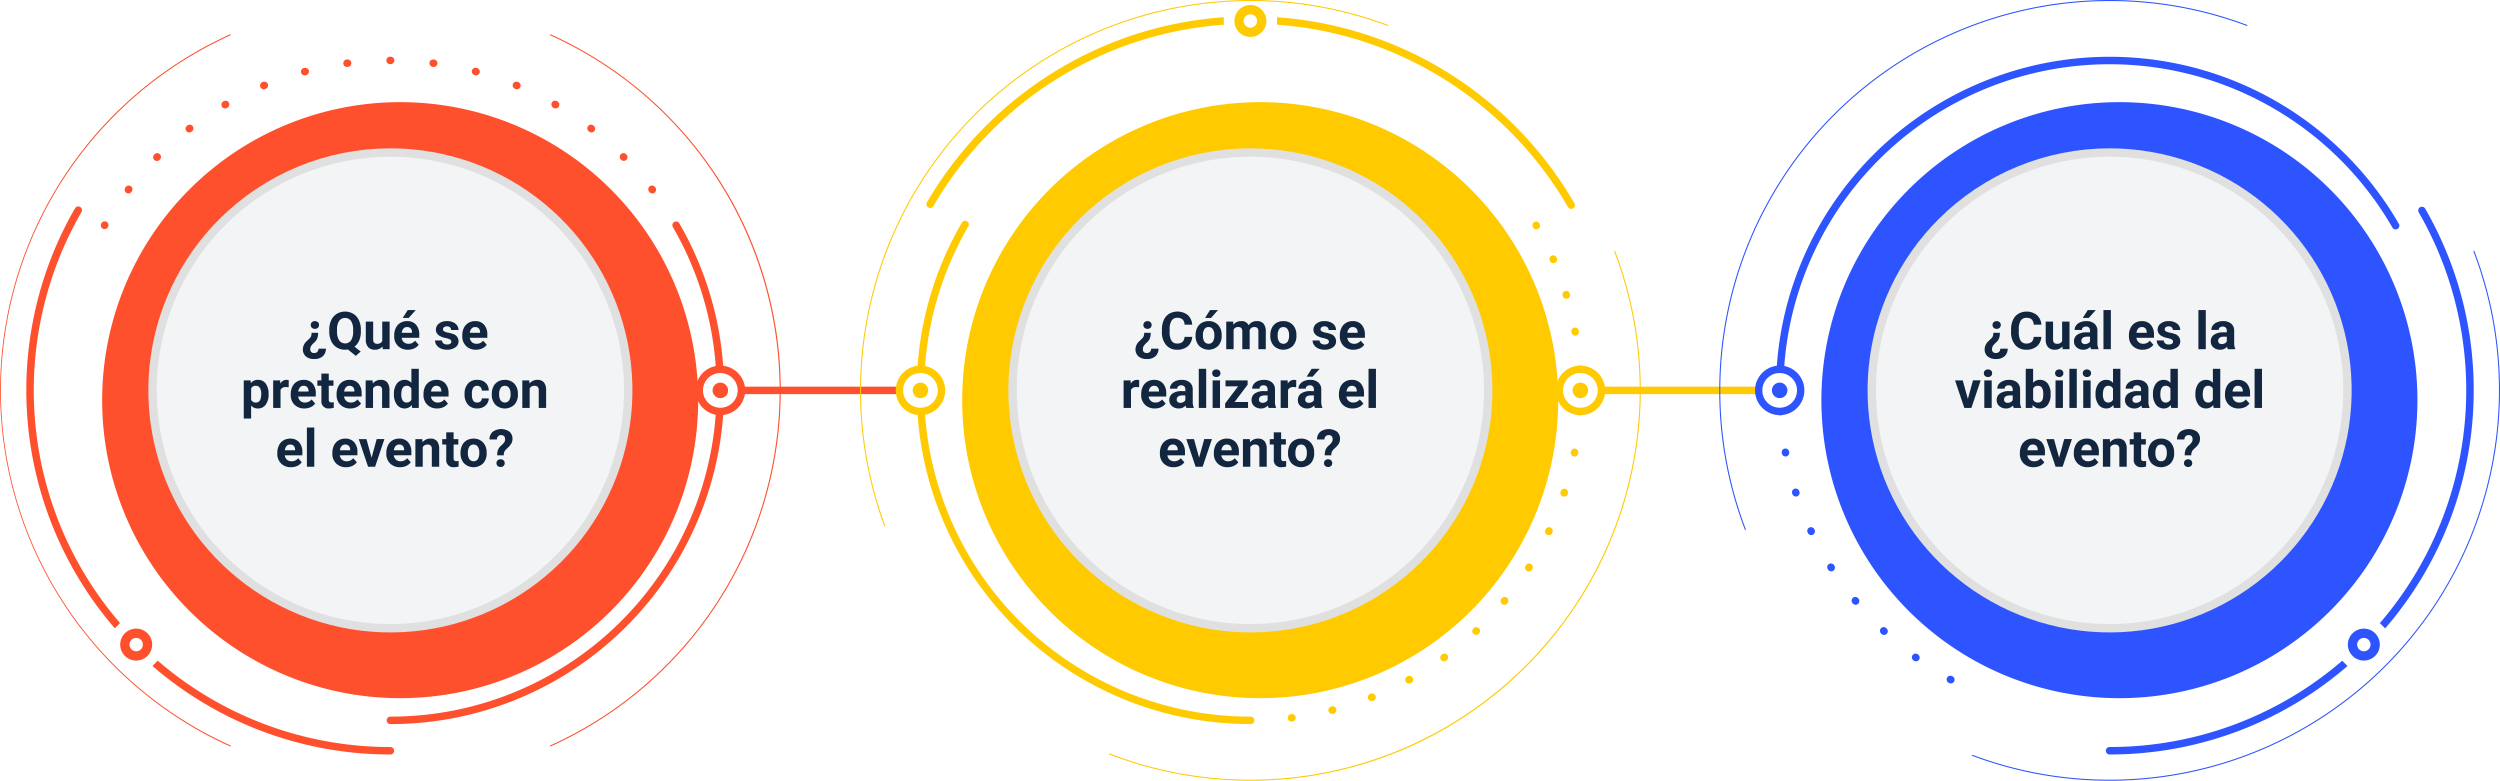 <svg xmlns="http://www.w3.org/2000/svg" xmlns:xlink="http://www.w3.org/1999/xlink" width="766.013" height="239.228" viewBox="0 0 766.013 239.228">
  <defs>
    <clipPath id="clip-path">
      <rect id="Rectángulo_358969" data-name="Rectángulo 358969" width="766.013" height="239.228" fill="none"/>
    </clipPath>
    <filter id="Trazado_762389" x="22.302" y="22.304" width="200.624" height="200.624" filterUnits="userSpaceOnUse">
      <feOffset dx="3" dy="3" input="SourceAlpha"/>
      <feGaussianBlur stdDeviation="3" result="blur"/>
      <feFlood flood-opacity="0.161"/>
      <feComposite operator="in" in2="blur"/>
      <feComposite in="SourceGraphic"/>
    </filter>
    <clipPath id="clip-path-2">
      <path id="Trazado_762412" data-name="Trazado 762412" d="M67.171,67.173a74.167,74.167,0,1,0,52.443-21.722A74.166,74.166,0,0,0,67.171,67.173" fill="none"/>
    </clipPath>
    <linearGradient id="linear-gradient" x1="-0.031" y1="1.015" x2="-0.027" y2="1.015" gradientUnits="objectBoundingBox">
      <stop offset="0" stop-color="#fdfdfd"/>
      <stop offset="0.397" stop-color="#f5f5f5"/>
      <stop offset="1" stop-color="#e0e0e0"/>
    </linearGradient>
    <filter id="Trazado_762415" x="285.815" y="22.302" width="200.624" height="200.624" filterUnits="userSpaceOnUse">
      <feOffset dx="3" dy="3" input="SourceAlpha"/>
      <feGaussianBlur stdDeviation="3" result="blur-2"/>
      <feFlood flood-opacity="0.161"/>
      <feComposite operator="in" in2="blur-2"/>
      <feComposite in="SourceGraphic"/>
    </filter>
    <clipPath id="clip-path-4">
      <path id="Trazado_762439" data-name="Trazado 762439" d="M330.684,67.171a74.167,74.167,0,1,0,52.443-21.722,74.165,74.165,0,0,0-52.443,21.722" fill="none"/>
    </clipPath>
    <linearGradient id="linear-gradient-2" x1="-1.202" y1="1.015" x2="-1.197" y2="1.015" xlink:href="#linear-gradient"/>
    <filter id="Trazado_762442" x="549.087" y="22.302" width="200.624" height="200.624" filterUnits="userSpaceOnUse">
      <feOffset dx="3" dy="3" input="SourceAlpha"/>
      <feGaussianBlur stdDeviation="3" result="blur-3"/>
      <feFlood flood-opacity="0.161"/>
      <feComposite operator="in" in2="blur-3"/>
      <feComposite in="SourceGraphic"/>
    </filter>
    <clipPath id="clip-path-5">
      <path id="Trazado_762461" data-name="Trazado 762461" d="M593.957,67.171A74.166,74.166,0,1,0,646.4,45.449a74.163,74.163,0,0,0-52.442,21.722" fill="none"/>
    </clipPath>
    <linearGradient id="linear-gradient-3" x1="-2.371" y1="1.015" x2="-2.367" y2="1.015" xlink:href="#linear-gradient"/>
  </defs>
  <g id="Grupo_1028907" data-name="Grupo 1028907" transform="translate(-417 -1948)">
    <g id="Grupo_1024270" data-name="Grupo 1024270" transform="translate(417 1948)">
      <g id="Grupo_1024269" data-name="Grupo 1024269" clip-path="url(#clip-path)">
        <path id="Trazado_762388" data-name="Trazado 762388" d="M35.265,35.268a118.822,118.822,0,0,1,35.4-24.459v-.357a119.671,119.671,0,0,0,0,218.329v-.359a119.253,119.253,0,0,1-35.4-193.154M229.819,73.05a119.962,119.962,0,0,0-61.264-62.6V10.8a119.346,119.346,0,0,1,0,217.626v.357A119.721,119.721,0,0,0,229.819,73.05" fill="#fe502d"/>
        <g transform="matrix(1, 0, 0, 1, 0, 0)" filter="url(#Trazado_762389)">
          <path id="Trazado_762389-2" data-name="Trazado 762389" d="M210.926,119.616A91.312,91.312,0,1,1,119.614,28.3a91.312,91.312,0,0,1,91.312,91.312" fill="#fe502d"/>
        </g>
        <path id="Trazado_762390" data-name="Trazado 762390" d="M18.939,162.154a108.692,108.692,0,0,0,17.849,28.74l-1.62,1.62A111.691,111.691,0,0,1,16.834,76.189a112.32,112.32,0,0,1,6.155-12.363,1.142,1.142,0,0,1,1.979,1.141,109.879,109.879,0,0,0-6.029,12.112,109.594,109.594,0,0,0,0,85.075" fill="#fe502d"/>
        <path id="Trazado_762391" data-name="Trazado 762391" d="M120.765,230.034a1.143,1.143,0,0,1-1.142,1.142,111.219,111.219,0,0,1-72.918-27.125l1.62-1.618a108.933,108.933,0,0,0,71.3,26.459,1.142,1.142,0,0,1,1.142,1.142" fill="#fe502d"/>
        <path id="Trazado_762392" data-name="Trazado 762392" d="M31.465,70.042a1.122,1.122,0,0,0,.572.155,1.142,1.142,0,0,0,.989-.569l.041-.071a1.143,1.143,0,1,0-1.977-1.146l-.04.071a1.14,1.14,0,0,0,.415,1.56" fill="#fe502d"/>
        <path id="Trazado_762393" data-name="Trazado 762393" d="M145.409,23.013l.155.042a1.179,1.179,0,0,0,.3.039,1.142,1.142,0,0,0,.3-2.245l-.16-.043a1.142,1.142,0,0,0-.589,2.207" fill="#fe502d"/>
        <path id="Trazado_762394" data-name="Trazado 762394" d="M157.792,27.209l.149.062a1.142,1.142,0,1,0,.877-2.109l-.153-.064a1.142,1.142,0,0,0-.873,2.111" fill="#fe502d"/>
        <path id="Trazado_762395" data-name="Trazado 762395" d="M198.971,58.815a1.142,1.142,0,1,0,1.81-1.393l-.1-.129a1.142,1.142,0,0,0-1.811,1.392Z" fill="#fe502d"/>
        <path id="Trazado_762396" data-name="Trazado 762396" d="M132.58,20.486l.161.021a1.257,1.257,0,0,0,.149.01,1.142,1.142,0,0,0,.147-2.275l-.163-.021a1.142,1.142,0,1,0-.294,2.265" fill="#fe502d"/>
        <path id="Trazado_762397" data-name="Trazado 762397" d="M180.4,40.246l.129.1a1.142,1.142,0,0,0,1.392-1.811l-.13-.1a1.142,1.142,0,1,0-1.391,1.812" fill="#fe502d"/>
        <path id="Trazado_762398" data-name="Trazado 762398" d="M119.527,19.657h.164a1.142,1.142,0,0,0,0-2.284h-.164a1.142,1.142,0,0,0,0,2.284" fill="#fe502d"/>
        <path id="Trazado_762399" data-name="Trazado 762399" d="M169.525,32.983l.141.081a1.142,1.142,0,1,0,1.142-1.978L170.666,31a1.142,1.142,0,0,0-1.141,1.979" fill="#fe502d"/>
        <path id="Trazado_762400" data-name="Trazado 762400" d="M190.346,48.983a1.142,1.142,0,0,0,1.614-1.615l-.114-.116a1.143,1.143,0,0,0-1.617,1.616Z" fill="#fe502d"/>
        <path id="Trazado_762401" data-name="Trazado 762401" d="M80.839,27.363a1.131,1.131,0,0,0,.438-.088l.149-.061a1.142,1.142,0,0,0-.872-2.112l-.154.064a1.142,1.142,0,0,0,.439,2.2" fill="#fe502d"/>
        <path id="Trazado_762402" data-name="Trazado 762402" d="M58,40.589a1.139,1.139,0,0,0,.7-.238l.127-.1a1.142,1.142,0,1,0-1.391-1.812l-.131.1a1.142,1.142,0,0,0,.7,2.047" fill="#fe502d"/>
        <path id="Trazado_762403" data-name="Trazado 762403" d="M48.067,49.326a1.14,1.14,0,0,0,.808-.335l.117-.117a1.142,1.142,0,0,0-1.619-1.612l-.114.114a1.142,1.142,0,0,0,.808,1.95" fill="#fe502d"/>
        <path id="Trazado_762404" data-name="Trazado 762404" d="M38.649,59.034a1.142,1.142,0,0,0,1.6-.211l.1-.127a1.143,1.143,0,0,0-1.81-1.4l-.1.132a1.142,1.142,0,0,0,.211,1.6" fill="#fe502d"/>
        <path id="Trazado_762405" data-name="Trazado 762405" d="M106.327,20.518a1.08,1.08,0,0,0,.15-.01l.159-.021a1.142,1.142,0,1,0-.291-2.265l-.165.021a1.142,1.142,0,0,0,.147,2.275" fill="#fe502d"/>
        <path id="Trazado_762406" data-name="Trazado 762406" d="M93.356,23.1a1.177,1.177,0,0,0,.3-.039l.156-.042a1.142,1.142,0,0,0-.589-2.207l-.159.042a1.143,1.143,0,0,0,.3,2.246" fill="#fe502d"/>
        <path id="Trazado_762407" data-name="Trazado 762407" d="M68.982,33.224a1.14,1.14,0,0,0,.571-.154l.141-.081a1.142,1.142,0,0,0-1.143-1.978l-.142.082a1.142,1.142,0,0,0,.573,2.131" fill="#fe502d"/>
        <path id="Trazado_762408" data-name="Trazado 762408" d="M220.715,117.24a2.376,2.376,0,1,0,2.376,2.377,2.379,2.379,0,0,0-2.376-2.377" fill="#fe502d"/>
        <path id="Trazado_762409" data-name="Trazado 762409" d="M275.571,118.475H228.227a7.616,7.616,0,0,0-6.642-6.4,101.458,101.458,0,0,0-7.767-32.256,102.615,102.615,0,0,0-5.64-11.332h0l-.041-.07a1.142,1.142,0,0,0-1.977,1.143l.041.069v0a100.32,100.32,0,0,1,5.513,11.079,99.134,99.134,0,0,1,7.586,31.449,7.6,7.6,0,0,0,0,14.925,99.884,99.884,0,0,1-99.687,92.5,1.142,1.142,0,1,0,0,2.284,102.17,102.17,0,0,0,101.972-94.7,7.616,7.616,0,0,0,6.642-6.4h47.344a1.142,1.142,0,1,0,0-2.284m-54.856,6.454a5.313,5.313,0,1,1,5.312-5.312,5.319,5.319,0,0,1-5.312,5.312" fill="#fe502d"/>
        <path id="Trazado_762410" data-name="Trazado 762410" d="M46.623,197.508a4.895,4.895,0,1,1-4.9-4.895,4.895,4.895,0,0,1,4.9,4.895" fill="#fe502d"/>
        <path id="Trazado_762411" data-name="Trazado 762411" d="M43.777,197.508a2.048,2.048,0,1,1-2.048-2.048,2.048,2.048,0,0,1,2.048,2.048" fill="#fff"/>
      </g>
    </g>
    <g id="Grupo_1024272" data-name="Grupo 1024272" transform="translate(417 1948)">
      <g id="Grupo_1024271" data-name="Grupo 1024271" clip-path="url(#clip-path-2)">
        <rect id="Rectángulo_358970" data-name="Rectángulo 358970" width="225.131" height="225.131" transform="translate(-39.577 123.237) rotate(-45)" fill="url(#linear-gradient)"/>
      </g>
    </g>
    <g id="Grupo_1024274" data-name="Grupo 1024274" transform="translate(417 1948)">
      <g id="Grupo_1024273" data-name="Grupo 1024273" clip-path="url(#clip-path)">
        <path id="Trazado_762413" data-name="Trazado 762413" d="M68.994,69a71.587,71.587,0,1,1,0,101.239A71.587,71.587,0,0,1,68.994,69" fill="#f3f4f5"/>
        <path id="Trazado_762414" data-name="Trazado 762414" d="M429.692,229.82a119.738,119.738,0,0,0,65.124-153.1l-.254.251a119.352,119.352,0,0,1-154.637,153.86l-.251.251a119.98,119.98,0,0,0,90.018-1.264M263.839,119.614A119.357,119.357,0,0,1,425.149,7.943l.252-.253A119.684,119.684,0,0,0,270.99,161.325l.255-.253a118.633,118.633,0,0,1-7.406-41.458" fill="#ffca00"/>
        <g transform="matrix(1, 0, 0, 1, 0, 0)" filter="url(#Trazado_762415)">
          <path id="Trazado_762415-2" data-name="Trazado 762415" d="M474.439,119.614A91.312,91.312,0,1,1,383.127,28.3a91.312,91.312,0,0,1,91.312,91.312" fill="#ffca00"/>
        </g>
        <path id="Trazado_762416" data-name="Trazado 762416" d="M338.51,14.012a113.576,113.576,0,0,1,36.459-8.729V7.572A112.007,112.007,0,0,0,303.7,40.184a112.535,112.535,0,0,0-17.711,22.974,1.142,1.142,0,1,1-1.974-1.149,115.1,115.1,0,0,1,54.5-48" fill="#ffca00"/>
        <path id="Trazado_762417" data-name="Trazado 762417" d="M481.992,63.856a1.142,1.142,0,0,1-1.56-.418,112.837,112.837,0,0,0-53.577-47.323,111.315,111.315,0,0,0-35.57-8.543V5.283a114.306,114.306,0,0,1,72.889,33.285A114.811,114.811,0,0,1,482.41,62.3a1.142,1.142,0,0,1-.418,1.56" fill="#ffca00"/>
        <path id="Trazado_762418" data-name="Trazado 762418" d="M471.693,68.482a1.142,1.142,0,1,0-1.977,1.143l.039.069a1.142,1.142,0,1,0,1.98-1.14Z" fill="#ffca00"/>
        <path id="Trazado_762419" data-name="Trazado 762419" d="M479.574,89.173a1.142,1.142,0,0,0-.762,1.424l.041.134a1.142,1.142,0,1,0,2.188-.656l-.043-.14a1.143,1.143,0,0,0-1.424-.762" fill="#ffca00"/>
        <path id="Trazado_762420" data-name="Trazado 762420" d="M477,79.048l-.059-.136a1.142,1.142,0,0,0-2.093.914l.055.128a1.142,1.142,0,0,0,2.1-.906" fill="#ffca00"/>
        <path id="Trazado_762421" data-name="Trazado 762421" d="M481.5,101.756l.025.141a1.143,1.143,0,0,0,1.123.94,1.079,1.079,0,0,0,.2-.018,1.142,1.142,0,0,0,.923-1.325l-.026-.142a1.142,1.142,0,1,0-2.248.4" fill="#ffca00"/>
        <path id="Trazado_762422" data-name="Trazado 762422" d="M383.208,219.572h-.081a99.883,99.883,0,0,1-99.685-92.493,7.6,7.6,0,0,0,0-14.926,99.121,99.121,0,0,1,7.587-31.45,100.259,100.259,0,0,1,5.656-11.328,1.142,1.142,0,1,0-1.974-1.148,103.148,103.148,0,0,0-5.787,11.585,101.467,101.467,0,0,0-7.766,32.258,7.6,7.6,0,0,0,0,15.092,102.162,102.162,0,0,0,101.97,94.694h.081a1.142,1.142,0,1,0,0-2.284M276.713,119.616a5.313,5.313,0,1,1,5.312,5.312,5.318,5.318,0,0,1-5.312-5.312" fill="#ffca00"/>
        <path id="Trazado_762423" data-name="Trazado 762423" d="M431.33,207.209l-.136.075a1.142,1.142,0,1,0,1.1,2l.139-.076a1.142,1.142,0,0,0-1.1-2" fill="#ffca00"/>
        <path id="Trazado_762424" data-name="Trazado 762424" d="M395.731,218.79l-.152.019a1.142,1.142,0,0,0,.138,2.276,1.109,1.109,0,0,0,.14-.009l.16-.02a1.142,1.142,0,0,0-.286-2.266" fill="#ffca00"/>
        <path id="Trazado_762425" data-name="Trazado 762425" d="M419.98,212.558l-.141.056a1.142,1.142,0,0,0,.836,2.126l.15-.06a1.142,1.142,0,1,0-.845-2.122" fill="#ffca00"/>
        <path id="Trazado_762426" data-name="Trazado 762426" d="M441.917,200.476l-.128.094a1.142,1.142,0,1,0,1.344,1.846l.126-.091a1.142,1.142,0,0,0-1.342-1.849" fill="#ffca00"/>
        <path id="Trazado_762427" data-name="Trazado 762427" d="M408.053,216.444l-.148.038a1.142,1.142,0,1,0,.564,2.213l.156-.039a1.142,1.142,0,0,0-.572-2.212" fill="#ffca00"/>
        <path id="Trazado_762428" data-name="Trazado 762428" d="M451.57,192.468l-.113.1a1.143,1.143,0,0,0,1.563,1.667l.116-.109a1.142,1.142,0,0,0-1.566-1.663" fill="#ffca00"/>
        <path id="Trazado_762429" data-name="Trazado 762429" d="M482.668,137.47a1.144,1.144,0,0,0-1.335.91l-.028.15a1.142,1.142,0,0,0,2.243.432l.03-.157a1.142,1.142,0,0,0-.91-1.335" fill="#ffca00"/>
        <path id="Trazado_762430" data-name="Trazado 762430" d="M475.108,161.643a1.142,1.142,0,0,0-1.518.55l-.065.138a1.142,1.142,0,0,0,2.065.976l.068-.146a1.141,1.141,0,0,0-.55-1.518" fill="#ffca00"/>
        <path id="Trazado_762431" data-name="Trazado 762431" d="M479.655,149.8a1.143,1.143,0,0,0-1.439.734l-.048.146a1.142,1.142,0,0,0,.731,1.441,1.156,1.156,0,0,0,.355.057,1.141,1.141,0,0,0,1.085-.788l.049-.151a1.142,1.142,0,0,0-.733-1.439" fill="#ffca00"/>
        <path id="Trazado_762432" data-name="Trazado 762432" d="M469.124,172.832a1.143,1.143,0,0,0-1.578.349l-.084.132a1.142,1.142,0,0,0,1.926,1.228l.085-.132a1.144,1.144,0,0,0-.349-1.577" fill="#ffca00"/>
        <path id="Trazado_762433" data-name="Trazado 762433" d="M461.769,183.172a1.142,1.142,0,0,0-1.608.153l-.1.117a1.142,1.142,0,0,0,1.755,1.462l.1-.124a1.142,1.142,0,0,0-.153-1.608" fill="#ffca00"/>
        <path id="Trazado_762434" data-name="Trazado 762434" d="M284.4,119.616a2.376,2.376,0,1,0-2.376,2.376,2.379,2.379,0,0,0,2.376-2.376" fill="#ffca00"/>
        <path id="Trazado_762435" data-name="Trazado 762435" d="M484.228,117.24a2.376,2.376,0,1,0,2.376,2.377,2.379,2.379,0,0,0-2.376-2.377" fill="#ffca00"/>
        <path id="Trazado_762436" data-name="Trazado 762436" d="M538.844,118.475h-47.1a7.609,7.609,0,0,0-7.288-6.45,1.128,1.128,0,0,0-.919.028,7.6,7.6,0,0,0,0,15.126,1.084,1.084,0,0,0,.426.111c.023,0,.046,0,.068,0a1.148,1.148,0,0,0,.43-.084,7.609,7.609,0,0,0,7.286-6.449h47.1a1.142,1.142,0,1,0,0-2.284m-54.615,6.454a5.313,5.313,0,1,1,5.312-5.312,5.319,5.319,0,0,1-5.312,5.312" fill="#ffca00"/>
        <path id="Trazado_762437" data-name="Trazado 762437" d="M388.022,6.425a4.895,4.895,0,1,1-4.895-4.9,4.895,4.895,0,0,1,4.895,4.9" fill="#ffca00"/>
        <path id="Trazado_762438" data-name="Trazado 762438" d="M385.175,6.425a2.048,2.048,0,1,1-2.048-2.048,2.048,2.048,0,0,1,2.048,2.048" fill="#fff"/>
      </g>
    </g>
    <g id="Grupo_1024276" data-name="Grupo 1024276" transform="translate(417 1948)">
      <g id="Grupo_1024275" data-name="Grupo 1024275" clip-path="url(#clip-path-4)">
        <rect id="Rectángulo_358972" data-name="Rectángulo 358972" width="225.131" height="225.131" transform="translate(223.936 123.235) rotate(-45)" fill="url(#linear-gradient-2)"/>
      </g>
    </g>
    <path id="Trazado_762440" data-name="Trazado 762440" d="M332.508,68.994a71.587,71.587,0,1,1,0,101.239,71.587,71.587,0,0,1,0-101.239" transform="translate(417 1948)" fill="#f3f4f5"/>
    <path id="Trazado_762441" data-name="Trazado 762441" d="M758.1,76.749l-.252.253a119.353,119.353,0,0,1-153.5,154.272l-.252.252a119.675,119.675,0,0,0,154-154.777M688.45,7.954,688.7,7.7a119.679,119.679,0,0,0-154,154.78l.253-.254A119.353,119.353,0,0,1,688.45,7.954" transform="translate(417 1948)" fill="#2d54fe"/>
    <g transform="matrix(1, 0, 0, 1, 417, 1948)" filter="url(#Trazado_762442)">
      <path id="Trazado_762442-2" data-name="Trazado 762442" d="M737.711,119.614A91.312,91.312,0,1,1,646.4,28.3a91.312,91.312,0,0,1,91.312,91.312" fill="#2d54fe"/>
    </g>
    <path id="Trazado_762443" data-name="Trazado 762443" d="M717.665,202.454l1.62,1.62a111.24,111.24,0,0,1-72.895,27.1,1.142,1.142,0,1,1,0-2.284,108.935,108.935,0,0,0,71.275-26.438" transform="translate(417 1948)" fill="#2d54fe"/>
    <path id="Trazado_762444" data-name="Trazado 762444" d="M757.953,119.613a111.218,111.218,0,0,1-27.128,72.928l-1.62-1.62A109.406,109.406,0,0,0,747.077,77.075a110.084,110.084,0,0,0-5.963-12,1.142,1.142,0,1,1,1.98-1.138,112.293,112.293,0,0,1,6.088,12.248,110.9,110.9,0,0,1,8.771,43.427" transform="translate(417 1948)" fill="#2d54fe"/>
    <path id="Trazado_762445" data-name="Trazado 762445" d="M735.024,68.588a102.314,102.314,0,0,0-177.251,0l0,0a102.979,102.979,0,0,0-5.577,11.223,101.44,101.44,0,0,0-7.766,32.252,7.6,7.6,0,0,0,.644,15.138,1.147,1.147,0,0,0,.43.083h.075a1.2,1.2,0,0,0,.419-.11,7.6,7.6,0,0,0,.716-15.027A99.126,99.126,0,0,1,554.3,80.7a100.139,100.139,0,0,1,5.453-10.975,99.078,99.078,0,0,1,7.275-10.894,100.8,100.8,0,0,1,8.69-9.9,100.032,100.032,0,0,1,157.328,20.8,1.142,1.142,0,1,0,1.979-1.141M550.61,119.611A5.313,5.313,0,1,1,545.3,114.3a5.32,5.32,0,0,1,5.312,5.312" transform="translate(417 1948)" fill="#2d54fe"/>
    <path id="Trazado_762446" data-name="Trazado 762446" d="M577.95,192.462a1.142,1.142,0,0,0-1.566,1.663l.116.109a1.142,1.142,0,1,0,1.562-1.666Z" transform="translate(417 1948)" fill="#2d54fe"/>
    <path id="Trazado_762447" data-name="Trazado 762447" d="M587.732,200.565l-.127-.092a1.142,1.142,0,0,0-1.344,1.846l.126.092a1.142,1.142,0,1,0,1.345-1.846" transform="translate(417 1948)" fill="#2d54fe"/>
    <path id="Trazado_762448" data-name="Trazado 762448" d="M551.308,150.519a1.142,1.142,0,1,0-2.173.7l.05.153a1.142,1.142,0,0,0,2.17-.712Z" transform="translate(417 1948)" fill="#2d54fe"/>
    <path id="Trazado_762449" data-name="Trazado 762449" d="M569.357,183.316a1.142,1.142,0,0,0-1.758,1.458l.1.121a1.142,1.142,0,1,0,1.758-1.459Z" transform="translate(417 1948)" fill="#2d54fe"/>
    <path id="Trazado_762450" data-name="Trazado 762450" d="M548.191,138.367a1.142,1.142,0,1,0-2.244.425l.03.157a1.142,1.142,0,0,0,2.243-.431Z" transform="translate(417 1948)" fill="#2d54fe"/>
    <path id="Trazado_762451" data-name="Trazado 762451" d="M561.976,173.174a1.142,1.142,0,1,0-1.928,1.225l.087.136a1.142,1.142,0,1,0,1.923-1.233Z" transform="translate(417 1948)" fill="#2d54fe"/>
    <path id="Trazado_762452" data-name="Trazado 762452" d="M555.931,162.181a1.142,1.142,0,0,0-2.066.974l.067.142a1.142,1.142,0,1,0,2.066-.974Z" transform="translate(417 1948)" fill="#2d54fe"/>
    <path id="Trazado_762454" data-name="Trazado 762454" d="M598.325,207.279l-.134-.074a1.142,1.142,0,1,0-1.1,2l.14.077a1.142,1.142,0,0,0,1.1-2" transform="translate(417 1948)" fill="#2d54fe"/>
    <path id="Trazado_762458" data-name="Trazado 762458" d="M542.922,119.611a2.375,2.375,0,1,0,2.376-2.376,2.379,2.379,0,0,0-2.376,2.376" transform="translate(417 1948)" fill="#2d54fe"/>
    <path id="Trazado_762459" data-name="Trazado 762459" d="M729.19,197.508a4.895,4.895,0,1,1-4.9-4.895,4.895,4.895,0,0,1,4.9,4.895" transform="translate(417 1948)" fill="#2d54fe"/>
    <path id="Trazado_762460" data-name="Trazado 762460" d="M726.344,197.508a2.048,2.048,0,1,1-2.049-2.048,2.049,2.049,0,0,1,2.049,2.048" transform="translate(417 1948)" fill="#fff"/>
    <path id="Trazado_775906" data-name="Trazado 775906" d="M0,0H766.013V239.228H0Z" transform="translate(417 1948)" fill="none"/>
    <g id="Grupo_1024280" data-name="Grupo 1024280" transform="translate(417 1948)">
      <g id="Grupo_1024279" data-name="Grupo 1024279" clip-path="url(#clip-path-5)">
        <rect id="Rectángulo_358974" data-name="Rectángulo 358974" width="225.131" height="225.131" transform="translate(487.207 123.234) rotate(-45)" fill="url(#linear-gradient-3)"/>
      </g>
    </g>
    <g id="Grupo_1024282" data-name="Grupo 1024282" transform="translate(417 1948)">
      <g id="Grupo_1024281" data-name="Grupo 1024281" clip-path="url(#clip-path)">
        <path id="Trazado_762462" data-name="Trazado 762462" d="M595.78,68.994a71.587,71.587,0,1,1,0,101.239,71.587,71.587,0,0,1,0-101.239" fill="#f3f4f5"/>
      </g>
    </g>
    <path id="Trazado_775907" data-name="Trazado 775907" d="M30.469,9.969a4.848,4.848,0,0,1-.242,1.681,3.266,3.266,0,0,1-.863,1.22,9.105,9.105,0,0,0-.844.86,2.244,2.244,0,0,0-.336.571,1.725,1.725,0,0,0-.113.634,1.075,1.075,0,0,0,1.2,1.229,1.3,1.3,0,0,0,.957-.352,1.378,1.378,0,0,0,.371-.987h2.258a3.016,3.016,0,0,1-.961,2.342,3.753,3.753,0,0,1-2.586.841,3.841,3.841,0,0,1-2.586-.794A2.825,2.825,0,0,1,25.8,14.95,3.486,3.486,0,0,1,27,12.51l.758-.727a2,2,0,0,0,.543-.735,3.223,3.223,0,0,0,.168-1.079Zm.281-2.387a1.119,1.119,0,0,1-.359.857,1.394,1.394,0,0,1-1.812,0,1.119,1.119,0,0,1-.359-.857,1.137,1.137,0,0,1,.348-.857,1.426,1.426,0,0,1,1.836,0A1.137,1.137,0,0,1,30.75,7.582ZM43.57,9.57a6.853,6.853,0,0,1-.516,2.77,4.754,4.754,0,0,1-1.43,1.887l1.891,1.484-1.492,1.32L39.6,15.086a5.126,5.126,0,0,1-.859.07,4.732,4.732,0,0,1-2.523-.68A4.515,4.515,0,0,1,34.5,12.535a6.67,6.67,0,0,1-.617-2.9V9.07a6.831,6.831,0,0,1,.605-2.957A4.508,4.508,0,0,1,36.2,4.152a5.014,5.014,0,0,1,5.055,0,4.508,4.508,0,0,1,1.711,1.961,6.811,6.811,0,0,1,.605,2.949ZM41.2,9.055a4.787,4.787,0,0,0-.641-2.719,2.263,2.263,0,0,0-3.648-.012,4.732,4.732,0,0,0-.648,2.691V9.57a4.847,4.847,0,0,0,.641,2.7,2.243,2.243,0,0,0,3.656.035,4.819,4.819,0,0,0,.641-2.7ZM50.2,14.141a2.831,2.831,0,0,1-2.312,1.016,2.67,2.67,0,0,1-2.074-.781,3.335,3.335,0,0,1-.73-2.289V6.547h2.258v5.467q0,1.322,1.2,1.322a1.63,1.63,0,0,0,1.578-.8V6.547h2.266V15H50.266Zm7.781,1.016a4.15,4.15,0,0,1-3.027-1.141,4.054,4.054,0,0,1-1.168-3.039v-.219a5.106,5.106,0,0,1,.492-2.277,3.612,3.612,0,0,1,1.395-1.547,3.914,3.914,0,0,1,2.059-.543,3.508,3.508,0,0,1,2.73,1.094,4.444,4.444,0,0,1,1,3.1v.922H56.078a2.1,2.1,0,0,0,.66,1.328,2,2,0,0,0,1.395.5,2.437,2.437,0,0,0,2.039-.945l1.109,1.242a3.389,3.389,0,0,1-1.375,1.121A4.511,4.511,0,0,1,57.984,15.156Zm-.258-6.945a1.411,1.411,0,0,0-1.09.455,2.357,2.357,0,0,0-.535,1.3h3.141V9.788a1.681,1.681,0,0,0-.406-1.165A1.456,1.456,0,0,0,57.727,8.211ZM57.93,3h2.461L58.227,5.422H56.391ZM71.3,12.664a.727.727,0,0,0-.41-.652,4.659,4.659,0,0,0-1.316-.426q-3.016-.633-3.016-2.562A2.323,2.323,0,0,1,67.5,7.145a3.766,3.766,0,0,1,2.441-.754,4.053,4.053,0,0,1,2.574.758,2.388,2.388,0,0,1,.965,1.969H71.219a1.092,1.092,0,0,0-.312-.8A1.322,1.322,0,0,0,69.93,8a1.351,1.351,0,0,0-.883.258.814.814,0,0,0-.312.656.7.7,0,0,0,.355.605,3.657,3.657,0,0,0,1.2.4,9.8,9.8,0,0,1,1.422.379A2.336,2.336,0,0,1,73.5,12.57a2.2,2.2,0,0,1-.992,1.871,4.28,4.28,0,0,1-2.562.715,4.47,4.47,0,0,1-1.887-.379,3.166,3.166,0,0,1-1.293-1.039,2.414,2.414,0,0,1-.469-1.426h2.141a1.179,1.179,0,0,0,.445.922,1.766,1.766,0,0,0,1.109.32,1.635,1.635,0,0,0,.98-.246A.766.766,0,0,0,71.3,12.664Zm7.539,2.492a4.15,4.15,0,0,1-3.027-1.141,4.054,4.054,0,0,1-1.168-3.039v-.219a5.106,5.106,0,0,1,.492-2.277,3.612,3.612,0,0,1,1.395-1.547,3.914,3.914,0,0,1,2.059-.543,3.508,3.508,0,0,1,2.73,1.094,4.444,4.444,0,0,1,1,3.1v.922H76.938a2.1,2.1,0,0,0,.66,1.328,2,2,0,0,0,1.395.5,2.437,2.437,0,0,0,2.039-.945l1.109,1.242a3.389,3.389,0,0,1-1.375,1.121A4.511,4.511,0,0,1,78.844,15.156Zm-.258-6.945a1.411,1.411,0,0,0-1.09.455,2.357,2.357,0,0,0-.535,1.3H80.1V9.788A1.681,1.681,0,0,0,79.7,8.623,1.456,1.456,0,0,0,78.586,8.211ZM15.3,28.852a5.07,5.07,0,0,1-.887,3.129,2.843,2.843,0,0,1-2.395,1.176,2.633,2.633,0,0,1-2.07-.891V36.25H7.688v-11.7H9.781l.078.828A2.654,2.654,0,0,1,12,24.391a2.862,2.862,0,0,1,2.43,1.156,5.207,5.207,0,0,1,.867,3.188Zm-2.258-.172a3.345,3.345,0,0,0-.418-1.826,1.36,1.36,0,0,0-1.215-.643,1.478,1.478,0,0,0-1.461.815V30.5a1.5,1.5,0,0,0,1.477.839Q13.039,31.336,13.039,28.679Zm8.406-2.015a6.134,6.134,0,0,0-.812-.062,1.654,1.654,0,0,0-1.68.867V33H16.7V24.547h2.133l.063,1.008a2.092,2.092,0,0,1,1.883-1.164,2.366,2.366,0,0,1,.7.1Zm4.828,6.492a4.15,4.15,0,0,1-3.027-1.141,4.054,4.054,0,0,1-1.168-3.039v-.219a5.106,5.106,0,0,1,.492-2.277,3.612,3.612,0,0,1,1.395-1.547,3.914,3.914,0,0,1,2.059-.543,3.508,3.508,0,0,1,2.73,1.094,4.444,4.444,0,0,1,1,3.1v.922H24.367a2.1,2.1,0,0,0,.66,1.328,2,2,0,0,0,1.395.5,2.437,2.437,0,0,0,2.039-.945l1.109,1.242A3.389,3.389,0,0,1,28.2,32.754,4.511,4.511,0,0,1,26.273,33.156Zm-.258-6.945a1.411,1.411,0,0,0-1.09.455,2.357,2.357,0,0,0-.535,1.3h3.141v-.181a1.681,1.681,0,0,0-.406-1.165A1.456,1.456,0,0,0,26.016,26.211Zm7.719-3.742v2.078H35.18V26.2H33.734v4.219a1.007,1.007,0,0,0,.18.672.9.9,0,0,0,.688.2,3.6,3.6,0,0,0,.664-.055v1.711a4.648,4.648,0,0,1-1.367.2,2.156,2.156,0,0,1-2.422-2.4V26.2H30.242V24.547h1.234V22.469Zm6.594,10.688A4.15,4.15,0,0,1,37.3,32.016a4.054,4.054,0,0,1-1.168-3.039v-.219a5.106,5.106,0,0,1,.492-2.277,3.612,3.612,0,0,1,1.395-1.547,3.914,3.914,0,0,1,2.059-.543,3.508,3.508,0,0,1,2.73,1.094,4.444,4.444,0,0,1,1,3.1v.922H38.422a2.1,2.1,0,0,0,.66,1.328,2,2,0,0,0,1.395.5,2.437,2.437,0,0,0,2.039-.945l1.109,1.242a3.389,3.389,0,0,1-1.375,1.121A4.511,4.511,0,0,1,40.328,33.156Zm-.258-6.945a1.411,1.411,0,0,0-1.09.455,2.357,2.357,0,0,0-.535,1.3h3.141v-.181a1.681,1.681,0,0,0-.406-1.165A1.456,1.456,0,0,0,40.07,26.211Zm7.094-1.664.07.977a2.951,2.951,0,0,1,2.43-1.133,2.453,2.453,0,0,1,2,.789,3.682,3.682,0,0,1,.672,2.359V33H50.078V27.581a1.47,1.47,0,0,0-.312-1.045,1.4,1.4,0,0,0-1.039-.325,1.553,1.553,0,0,0-1.43.814V33H45.039V24.547ZM53.7,28.711a5.094,5.094,0,0,1,.887-3.148,2.877,2.877,0,0,1,2.426-1.172,2.589,2.589,0,0,1,2.039.922V21h2.266V33H59.273l-.109-.9a2.657,2.657,0,0,1-2.172,1.055A2.869,2.869,0,0,1,54.6,31.98,5.258,5.258,0,0,1,53.7,28.711Zm2.258.161a3.355,3.355,0,0,0,.414,1.829,1.348,1.348,0,0,0,1.2.636,1.51,1.51,0,0,0,1.477-.887V27.1a1.489,1.489,0,0,0-1.461-.887Q55.953,26.211,55.953,28.872Zm11,4.285a4.15,4.15,0,0,1-3.027-1.141,4.054,4.054,0,0,1-1.168-3.039v-.219a5.106,5.106,0,0,1,.492-2.277,3.612,3.612,0,0,1,1.395-1.547,3.914,3.914,0,0,1,2.059-.543,3.508,3.508,0,0,1,2.73,1.094,4.444,4.444,0,0,1,1,3.1v.922H65.047a2.1,2.1,0,0,0,.66,1.328,2,2,0,0,0,1.395.5,2.437,2.437,0,0,0,2.039-.945l1.109,1.242a3.389,3.389,0,0,1-1.375,1.121A4.511,4.511,0,0,1,66.953,33.156ZM66.7,26.211a1.411,1.411,0,0,0-1.09.455,2.357,2.357,0,0,0-.535,1.3h3.141v-.181a1.681,1.681,0,0,0-.406-1.165A1.456,1.456,0,0,0,66.7,26.211Zm12.516,5.125a1.481,1.481,0,0,0,1.016-.344,1.2,1.2,0,0,0,.406-.914H82.75a2.9,2.9,0,0,1-.469,1.574,3.093,3.093,0,0,1-1.262,1.109,3.949,3.949,0,0,1-1.77.395A3.67,3.67,0,0,1,76.391,32a4.56,4.56,0,0,1-1.047-3.184v-.148a4.508,4.508,0,0,1,1.039-3.117,3.627,3.627,0,0,1,2.852-1.164,3.555,3.555,0,0,1,2.543.9,3.2,3.2,0,0,1,.973,2.4H80.633a1.551,1.551,0,0,0-.406-1.072A1.51,1.51,0,0,0,78,26.786a3.333,3.333,0,0,0-.4,1.866v.235a3.375,3.375,0,0,0,.4,1.878A1.377,1.377,0,0,0,79.211,31.336ZM83.688,28.7a5.013,5.013,0,0,1,.484-2.242,3.546,3.546,0,0,1,1.395-1.523,4.069,4.069,0,0,1,2.113-.539,3.849,3.849,0,0,1,2.793,1.047,4.2,4.2,0,0,1,1.207,2.844l.016.578a4.418,4.418,0,0,1-1.086,3.121,4.209,4.209,0,0,1-5.832,0,4.5,4.5,0,0,1-1.09-3.187Zm2.258.16A3.16,3.16,0,0,0,86.4,30.7a1.628,1.628,0,0,0,2.578.008,3.457,3.457,0,0,0,.461-2.015,3.128,3.128,0,0,0-.461-1.831,1.5,1.5,0,0,0-1.3-.649,1.474,1.474,0,0,0-1.281.646A3.516,3.516,0,0,0,85.945,28.856Zm9.219-4.309.07.977a2.951,2.951,0,0,1,2.43-1.133,2.453,2.453,0,0,1,2,.789,3.682,3.682,0,0,1,.672,2.359V33H98.078V27.581a1.47,1.47,0,0,0-.312-1.045,1.4,1.4,0,0,0-1.039-.325,1.553,1.553,0,0,0-1.43.814V33H93.039V24.547Zm-73,26.609a4.15,4.15,0,0,1-3.027-1.141,4.054,4.054,0,0,1-1.168-3.039v-.219a5.106,5.106,0,0,1,.492-2.277,3.612,3.612,0,0,1,1.395-1.547,3.914,3.914,0,0,1,2.059-.543,3.508,3.508,0,0,1,2.73,1.094,4.444,4.444,0,0,1,1,3.1v.922H20.254a2.1,2.1,0,0,0,.66,1.328,2,2,0,0,0,1.395.5,2.437,2.437,0,0,0,2.039-.945l1.109,1.242a3.389,3.389,0,0,1-1.375,1.121A4.511,4.511,0,0,1,22.16,51.156ZM21.9,44.211a1.411,1.411,0,0,0-1.09.455,2.357,2.357,0,0,0-.535,1.3h3.141v-.181a1.681,1.681,0,0,0-.406-1.165A1.456,1.456,0,0,0,21.9,44.211ZM29.3,51H27.035V39H29.3Zm9.734.156a4.15,4.15,0,0,1-3.027-1.141,4.054,4.054,0,0,1-1.168-3.039v-.219a5.106,5.106,0,0,1,.492-2.277,3.612,3.612,0,0,1,1.395-1.547,3.914,3.914,0,0,1,2.059-.543,3.508,3.508,0,0,1,2.73,1.094,4.444,4.444,0,0,1,1,3.1v.922H37.129a2.1,2.1,0,0,0,.66,1.328,2,2,0,0,0,1.395.5,2.437,2.437,0,0,0,2.039-.945l1.109,1.242a3.389,3.389,0,0,1-1.375,1.121A4.511,4.511,0,0,1,39.035,51.156Zm-.258-6.945a1.411,1.411,0,0,0-1.09.455,2.357,2.357,0,0,0-.535,1.3h3.141v-.181a1.681,1.681,0,0,0-.406-1.165A1.456,1.456,0,0,0,38.777,44.211Zm8.078,4.031,1.57-5.7h2.359L47.934,51H45.777l-2.852-8.453h2.359Zm8.711,2.914a4.15,4.15,0,0,1-3.027-1.141,4.054,4.054,0,0,1-1.168-3.039v-.219a5.106,5.106,0,0,1,.492-2.277,3.612,3.612,0,0,1,1.395-1.547,3.914,3.914,0,0,1,2.059-.543,3.508,3.508,0,0,1,2.73,1.094,4.444,4.444,0,0,1,1,3.1v.922H53.66a2.1,2.1,0,0,0,.66,1.328,2,2,0,0,0,1.395.5,2.437,2.437,0,0,0,2.039-.945l1.109,1.242a3.389,3.389,0,0,1-1.375,1.121A4.511,4.511,0,0,1,55.566,51.156Zm-.258-6.945a1.411,1.411,0,0,0-1.09.455,2.357,2.357,0,0,0-.535,1.3h3.141v-.181a1.681,1.681,0,0,0-.406-1.165A1.456,1.456,0,0,0,55.309,44.211ZM62.4,42.547l.07.977a2.951,2.951,0,0,1,2.43-1.133,2.453,2.453,0,0,1,2,.789,3.682,3.682,0,0,1,.672,2.359V51H65.316V45.581A1.47,1.47,0,0,0,65,44.536a1.4,1.4,0,0,0-1.039-.325,1.553,1.553,0,0,0-1.43.814V51H60.277V42.547Zm9.586-2.078v2.078h1.445V44.2H71.988v4.219a1.007,1.007,0,0,0,.18.672.9.9,0,0,0,.688.2,3.6,3.6,0,0,0,.664-.055v1.711a4.648,4.648,0,0,1-1.367.2,2.156,2.156,0,0,1-2.422-2.4V44.2H68.5V42.547H69.73V40.469ZM74.105,46.7a5.013,5.013,0,0,1,.484-2.242,3.546,3.546,0,0,1,1.395-1.523,4.069,4.069,0,0,1,2.113-.539,3.849,3.849,0,0,1,2.793,1.047A4.2,4.2,0,0,1,82.1,46.281l.016.578a4.418,4.418,0,0,1-1.086,3.121,4.209,4.209,0,0,1-5.832,0,4.5,4.5,0,0,1-1.09-3.187Zm2.258.16a3.16,3.16,0,0,0,.453,1.843,1.628,1.628,0,0,0,2.578.008,3.457,3.457,0,0,0,.461-2.015,3.128,3.128,0,0,0-.461-1.831,1.5,1.5,0,0,0-1.3-.649,1.474,1.474,0,0,0-1.281.646A3.516,3.516,0,0,0,76.363,46.856Zm8.984.66a4.7,4.7,0,0,1,.266-1.744,3.578,3.578,0,0,1,.973-1.279,4.973,4.973,0,0,0,.941-1.025,1.609,1.609,0,0,0,.234-.833q0-1.323-1.219-1.323a1.235,1.235,0,0,0-.926.356,1.4,1.4,0,0,0-.363.983H82.988a3.013,3.013,0,0,1,.965-2.338,4.456,4.456,0,0,1,5.16-.043,2.851,2.851,0,0,1,.914,2.264,2.756,2.756,0,0,1-.3,1.255,5.171,5.171,0,0,1-1.039,1.31l-.633.6a2.145,2.145,0,0,0-.68,1.337l-.031.477Zm-.227,2.395a1.137,1.137,0,0,1,.355-.86,1.392,1.392,0,0,1,1.82,0,1.215,1.215,0,0,1,.008,1.709,1.426,1.426,0,0,1-1.836,0A1.128,1.128,0,0,1,85.121,49.91Z" transform="translate(484 2040)" fill="#12263f"/>
    <path id="Trazado_775908" data-name="Trazado 775908" d="M28.586,9.969a4.848,4.848,0,0,1-.242,1.681,3.266,3.266,0,0,1-.863,1.22,9.105,9.105,0,0,0-.844.86,2.244,2.244,0,0,0-.336.571,1.725,1.725,0,0,0-.113.634,1.075,1.075,0,0,0,1.2,1.229,1.3,1.3,0,0,0,.957-.352,1.378,1.378,0,0,0,.371-.987h2.258a3.016,3.016,0,0,1-.961,2.342,3.753,3.753,0,0,1-2.586.841,3.841,3.841,0,0,1-2.586-.794,2.825,2.825,0,0,1-.922-2.264,3.486,3.486,0,0,1,1.2-2.44l.758-.727a2,2,0,0,0,.543-.735,3.223,3.223,0,0,0,.168-1.079Zm.281-2.387a1.119,1.119,0,0,1-.359.857,1.394,1.394,0,0,1-1.812,0,1.119,1.119,0,0,1-.359-.857,1.137,1.137,0,0,1,.348-.857,1.426,1.426,0,0,1,1.836,0A1.137,1.137,0,0,1,28.867,7.582Zm12.422,3.629A4.025,4.025,0,0,1,39.934,14.1a4.76,4.76,0,0,1-3.223,1.055,4.281,4.281,0,0,1-3.441-1.473,6.038,6.038,0,0,1-1.254-4.043v-.7a6.819,6.819,0,0,1,.578-2.891,4.332,4.332,0,0,1,1.652-1.918,5.164,5.164,0,0,1,5.668.387A4.326,4.326,0,0,1,41.3,7.484H38.961a2.376,2.376,0,0,0-.613-1.6,2.271,2.271,0,0,0-1.605-.5,1.991,1.991,0,0,0-1.754.84,4.707,4.707,0,0,0-.6,2.605V9.7a5.038,5.038,0,0,0,.559,2.7,1.954,1.954,0,0,0,1.762.852,2.314,2.314,0,0,0,1.621-.5,2.241,2.241,0,0,0,.613-1.535Zm1.039-.516a5.013,5.013,0,0,1,.484-2.242A3.546,3.546,0,0,1,44.207,6.93a4.069,4.069,0,0,1,2.113-.539,3.849,3.849,0,0,1,2.793,1.047,4.2,4.2,0,0,1,1.207,2.844l.016.578A4.418,4.418,0,0,1,49.25,13.98a4.209,4.209,0,0,1-5.832,0,4.5,4.5,0,0,1-1.09-3.187Zm2.258.16a3.16,3.16,0,0,0,.453,1.843,1.628,1.628,0,0,0,2.578.008,3.457,3.457,0,0,0,.461-2.015,3.128,3.128,0,0,0-.461-1.831,1.5,1.5,0,0,0-1.3-.649,1.474,1.474,0,0,0-1.281.646A3.516,3.516,0,0,0,44.586,10.856ZM46.766,3h2.461L47.063,5.422H45.227Zm7.078,3.547.07.945a2.971,2.971,0,0,1,2.43-1.1A2.255,2.255,0,0,1,58.586,7.68a2.9,2.9,0,0,1,2.539-1.289,2.521,2.521,0,0,1,2.047.8,3.681,3.681,0,0,1,.672,2.41V15H61.578V9.6A1.616,1.616,0,0,0,61.3,8.544a1.245,1.245,0,0,0-.992-.333,1.409,1.409,0,0,0-1.406.971L58.906,15H56.648V9.6a1.6,1.6,0,0,0-.289-1.065,1.257,1.257,0,0,0-.984-.329,1.463,1.463,0,0,0-1.391.8V15H51.727V6.547ZM65.227,10.7a5.013,5.013,0,0,1,.484-2.242A3.546,3.546,0,0,1,67.105,6.93a4.069,4.069,0,0,1,2.113-.539,3.849,3.849,0,0,1,2.793,1.047,4.2,4.2,0,0,1,1.207,2.844l.016.578a4.418,4.418,0,0,1-1.086,3.121,4.209,4.209,0,0,1-5.832,0,4.5,4.5,0,0,1-1.09-3.187Zm2.258.16a3.16,3.16,0,0,0,.453,1.843,1.628,1.628,0,0,0,2.578.008,3.457,3.457,0,0,0,.461-2.015,3.128,3.128,0,0,0-.461-1.831,1.5,1.5,0,0,0-1.3-.649,1.474,1.474,0,0,0-1.281.646A3.516,3.516,0,0,0,67.484,10.856Zm15.7,1.808a.727.727,0,0,0-.41-.652,4.659,4.659,0,0,0-1.316-.426q-3.016-.633-3.016-2.562a2.323,2.323,0,0,1,.934-1.879,3.766,3.766,0,0,1,2.441-.754,4.053,4.053,0,0,1,2.574.758,2.388,2.388,0,0,1,.965,1.969H83.1a1.092,1.092,0,0,0-.312-.8A1.322,1.322,0,0,0,81.813,8a1.351,1.351,0,0,0-.883.258.814.814,0,0,0-.312.656.7.7,0,0,0,.355.605,3.657,3.657,0,0,0,1.2.4,9.8,9.8,0,0,1,1.422.379,2.336,2.336,0,0,1,1.789,2.273,2.2,2.2,0,0,1-.992,1.871,4.28,4.28,0,0,1-2.562.715,4.47,4.47,0,0,1-1.887-.379,3.166,3.166,0,0,1-1.293-1.039,2.414,2.414,0,0,1-.469-1.426H80.32a1.179,1.179,0,0,0,.445.922,1.766,1.766,0,0,0,1.109.32,1.635,1.635,0,0,0,.98-.246A.766.766,0,0,0,83.188,12.664Zm7.539,2.492A4.15,4.15,0,0,1,87.7,14.016a4.054,4.054,0,0,1-1.168-3.039v-.219a5.106,5.106,0,0,1,.492-2.277,3.612,3.612,0,0,1,1.395-1.547,3.914,3.914,0,0,1,2.059-.543,3.508,3.508,0,0,1,2.73,1.094,4.444,4.444,0,0,1,1,3.1v.922H88.82a2.1,2.1,0,0,0,.66,1.328,2,2,0,0,0,1.395.5,2.437,2.437,0,0,0,2.039-.945l1.109,1.242a3.389,3.389,0,0,1-1.375,1.121A4.511,4.511,0,0,1,90.727,15.156Zm-.258-6.945a1.411,1.411,0,0,0-1.09.455,2.357,2.357,0,0,0-.535,1.3h3.141V9.788a1.681,1.681,0,0,0-.406-1.165A1.456,1.456,0,0,0,90.469,8.211ZM25.031,26.664a6.134,6.134,0,0,0-.812-.062,1.654,1.654,0,0,0-1.68.867V33H20.281V24.547h2.133l.063,1.008a2.092,2.092,0,0,1,1.883-1.164,2.366,2.366,0,0,1,.7.1Zm4.828,6.492a4.15,4.15,0,0,1-3.027-1.141,4.054,4.054,0,0,1-1.168-3.039v-.219a5.106,5.106,0,0,1,.492-2.277,3.612,3.612,0,0,1,1.395-1.547,3.914,3.914,0,0,1,2.059-.543,3.508,3.508,0,0,1,2.73,1.094,4.444,4.444,0,0,1,1,3.1v.922H27.953a2.1,2.1,0,0,0,.66,1.328,2,2,0,0,0,1.395.5,2.437,2.437,0,0,0,2.039-.945l1.109,1.242a3.389,3.389,0,0,1-1.375,1.121A4.511,4.511,0,0,1,29.859,33.156ZM29.6,26.211a1.411,1.411,0,0,0-1.09.455,2.357,2.357,0,0,0-.535,1.3h3.141v-.181a1.681,1.681,0,0,0-.406-1.165A1.456,1.456,0,0,0,29.6,26.211ZM39.516,33a2.507,2.507,0,0,1-.227-.758,2.732,2.732,0,0,1-2.133.914,3,3,0,0,1-2.059-.719,2.312,2.312,0,0,1-.816-1.812,2.389,2.389,0,0,1,1-2.062,4.915,4.915,0,0,1,2.879-.727H39.2v-.484a1.393,1.393,0,0,0-.3-.937,1.183,1.183,0,0,0-.949-.352,1.345,1.345,0,0,0-.895.273.929.929,0,0,0-.324.75H34.469a2.268,2.268,0,0,1,.453-1.359,3,3,0,0,1,1.281-.98,4.669,4.669,0,0,1,1.859-.355,3.689,3.689,0,0,1,2.48.785,2.747,2.747,0,0,1,.918,2.207v3.664a4.041,4.041,0,0,0,.336,1.82V33Zm-1.867-1.57a1.945,1.945,0,0,0,.922-.223,1.462,1.462,0,0,0,.625-.6V29.156h-.844q-1.7,0-1.8,1.172l-.008.133a.9.9,0,0,0,.3.7A1.153,1.153,0,0,0,37.648,31.43ZM45.578,33H43.313V21h2.266Zm4.242,0H47.555V24.547H49.82Zm-2.4-10.641a1.112,1.112,0,0,1,.34-.836,1.465,1.465,0,0,1,1.848,0,1.193,1.193,0,0,1,0,1.68,1.448,1.448,0,0,1-1.836,0A1.108,1.108,0,0,1,47.422,22.359Zm6.852,8.82h4.133V33H51.391V31.625l3.977-5.258H51.508v-1.82h6.773v1.33ZM64.719,33a2.507,2.507,0,0,1-.227-.758,2.732,2.732,0,0,1-2.133.914,3,3,0,0,1-2.059-.719,2.312,2.312,0,0,1-.816-1.812,2.389,2.389,0,0,1,1-2.062,4.915,4.915,0,0,1,2.879-.727H64.4v-.484a1.393,1.393,0,0,0-.3-.937,1.183,1.183,0,0,0-.949-.352,1.345,1.345,0,0,0-.895.273.929.929,0,0,0-.324.75H59.672a2.268,2.268,0,0,1,.453-1.359,3,3,0,0,1,1.281-.98,4.669,4.669,0,0,1,1.859-.355,3.689,3.689,0,0,1,2.48.785,2.747,2.747,0,0,1,.918,2.207v3.664A4.041,4.041,0,0,0,67,32.867V33Zm-1.867-1.57a1.945,1.945,0,0,0,.922-.223,1.462,1.462,0,0,0,.625-.6V29.156h-.844q-1.7,0-1.8,1.172l-.008.133a.9.9,0,0,0,.3.7A1.153,1.153,0,0,0,62.852,31.43Zm10.3-4.766a6.134,6.134,0,0,0-.812-.062,1.654,1.654,0,0,0-1.68.867V33H68.4V24.547h2.133l.063,1.008a2.092,2.092,0,0,1,1.883-1.164,2.366,2.366,0,0,1,.7.1ZM78.9,33a2.507,2.507,0,0,1-.227-.758,2.732,2.732,0,0,1-2.133.914,3,3,0,0,1-2.059-.719,2.312,2.312,0,0,1-.816-1.812,2.389,2.389,0,0,1,1-2.062,4.915,4.915,0,0,1,2.879-.727h1.039v-.484a1.393,1.393,0,0,0-.3-.937,1.183,1.183,0,0,0-.949-.352,1.345,1.345,0,0,0-.895.273.929.929,0,0,0-.324.75H73.852a2.268,2.268,0,0,1,.453-1.359,3,3,0,0,1,1.281-.98,4.669,4.669,0,0,1,1.859-.355,3.689,3.689,0,0,1,2.48.785,2.747,2.747,0,0,1,.918,2.207v3.664a4.041,4.041,0,0,0,.336,1.82V33Zm-1.867-1.57a1.945,1.945,0,0,0,.922-.223,1.462,1.462,0,0,0,.625-.6V29.156h-.844q-1.7,0-1.8,1.172l-.008.133a.9.9,0,0,0,.3.7A1.153,1.153,0,0,0,77.031,31.43ZM77.891,21h2.461l-2.164,2.422H76.352ZM90.453,33.156a4.15,4.15,0,0,1-3.027-1.141,4.054,4.054,0,0,1-1.168-3.039v-.219a5.106,5.106,0,0,1,.492-2.277,3.612,3.612,0,0,1,1.395-1.547,3.914,3.914,0,0,1,2.059-.543,3.508,3.508,0,0,1,2.73,1.094,4.444,4.444,0,0,1,1,3.1v.922H88.547a2.1,2.1,0,0,0,.66,1.328,2,2,0,0,0,1.395.5,2.437,2.437,0,0,0,2.039-.945l1.109,1.242a3.389,3.389,0,0,1-1.375,1.121A4.511,4.511,0,0,1,90.453,33.156ZM90.2,26.211a1.411,1.411,0,0,0-1.09.455,2.357,2.357,0,0,0-.535,1.3h3.141v-.181a1.681,1.681,0,0,0-.406-1.165A1.456,1.456,0,0,0,90.2,26.211ZM97.594,33H95.328V21h2.266Zm-62,18.156a4.15,4.15,0,0,1-3.027-1.141A4.054,4.054,0,0,1,31.4,46.977v-.219a5.106,5.106,0,0,1,.492-2.277,3.612,3.612,0,0,1,1.395-1.547,3.914,3.914,0,0,1,2.059-.543,3.508,3.508,0,0,1,2.73,1.094,4.444,4.444,0,0,1,1,3.1v.922H33.691a2.1,2.1,0,0,0,.66,1.328,2,2,0,0,0,1.395.5,2.437,2.437,0,0,0,2.039-.945l1.109,1.242a3.389,3.389,0,0,1-1.375,1.121A4.511,4.511,0,0,1,35.6,51.156Zm-.258-6.945a1.411,1.411,0,0,0-1.09.455,2.357,2.357,0,0,0-.535,1.3h3.141v-.181a1.681,1.681,0,0,0-.406-1.165A1.456,1.456,0,0,0,35.34,44.211Zm8.078,4.031,1.57-5.7h2.359L44.5,51H42.34l-2.852-8.453h2.359Zm8.711,2.914A4.15,4.15,0,0,1,49.1,50.016a4.054,4.054,0,0,1-1.168-3.039v-.219a5.106,5.106,0,0,1,.492-2.277,3.612,3.612,0,0,1,1.395-1.547,3.914,3.914,0,0,1,2.059-.543,3.508,3.508,0,0,1,2.73,1.094,4.444,4.444,0,0,1,1,3.1v.922H50.223a2.1,2.1,0,0,0,.66,1.328,2,2,0,0,0,1.395.5,2.437,2.437,0,0,0,2.039-.945l1.109,1.242a3.389,3.389,0,0,1-1.375,1.121A4.511,4.511,0,0,1,52.129,51.156Zm-.258-6.945a1.411,1.411,0,0,0-1.09.455,2.357,2.357,0,0,0-.535,1.3h3.141v-.181a1.681,1.681,0,0,0-.406-1.165A1.456,1.456,0,0,0,51.871,44.211Zm7.094-1.664.07.977a2.951,2.951,0,0,1,2.43-1.133,2.453,2.453,0,0,1,2,.789,3.682,3.682,0,0,1,.672,2.359V51H61.879V45.581a1.47,1.47,0,0,0-.312-1.045,1.4,1.4,0,0,0-1.039-.325,1.553,1.553,0,0,0-1.43.814V51H56.84V42.547Zm9.586-2.078v2.078H70V44.2H68.551v4.219a1.007,1.007,0,0,0,.18.672.9.9,0,0,0,.688.2,3.6,3.6,0,0,0,.664-.055v1.711a4.648,4.648,0,0,1-1.367.2,2.156,2.156,0,0,1-2.422-2.4V44.2H65.059V42.547h1.234V40.469ZM70.668,46.7a5.013,5.013,0,0,1,.484-2.242,3.546,3.546,0,0,1,1.395-1.523,4.069,4.069,0,0,1,2.113-.539,3.849,3.849,0,0,1,2.793,1.047,4.2,4.2,0,0,1,1.207,2.844l.016.578A4.418,4.418,0,0,1,77.59,49.98a4.209,4.209,0,0,1-5.832,0,4.5,4.5,0,0,1-1.09-3.187Zm2.258.16a3.16,3.16,0,0,0,.453,1.843,1.628,1.628,0,0,0,2.578.008,3.457,3.457,0,0,0,.461-2.015,3.128,3.128,0,0,0-.461-1.831,1.5,1.5,0,0,0-1.3-.649,1.474,1.474,0,0,0-1.281.646A3.516,3.516,0,0,0,72.926,46.856Zm8.984.66a4.7,4.7,0,0,1,.266-1.744,3.578,3.578,0,0,1,.973-1.279,4.973,4.973,0,0,0,.941-1.025,1.609,1.609,0,0,0,.234-.833q0-1.323-1.219-1.323a1.235,1.235,0,0,0-.926.356,1.4,1.4,0,0,0-.363.983H79.551a3.013,3.013,0,0,1,.965-2.338,4.456,4.456,0,0,1,5.16-.043,2.851,2.851,0,0,1,.914,2.264,2.756,2.756,0,0,1-.3,1.255,5.171,5.171,0,0,1-1.039,1.31l-.633.6a2.145,2.145,0,0,0-.68,1.337l-.031.477Zm-.227,2.395a1.137,1.137,0,0,1,.355-.86,1.392,1.392,0,0,1,1.82,0,1.215,1.215,0,0,1,.008,1.709,1.426,1.426,0,0,1-1.836,0A1.128,1.128,0,0,1,81.684,49.91Z" transform="translate(741 2040)" fill="#12263f"/>
    <path id="Trazado_775909" data-name="Trazado 775909" d="M29.77,9.969a4.848,4.848,0,0,1-.242,1.681,3.266,3.266,0,0,1-.863,1.22,9.105,9.105,0,0,0-.844.86,2.244,2.244,0,0,0-.336.571,1.725,1.725,0,0,0-.113.634,1.075,1.075,0,0,0,1.2,1.229,1.3,1.3,0,0,0,.957-.352,1.378,1.378,0,0,0,.371-.987H32.16a3.016,3.016,0,0,1-.961,2.342,3.753,3.753,0,0,1-2.586.841,3.841,3.841,0,0,1-2.586-.794,2.825,2.825,0,0,1-.922-2.264,3.486,3.486,0,0,1,1.2-2.44l.758-.727a2,2,0,0,0,.543-.735,3.223,3.223,0,0,0,.168-1.079Zm.281-2.387a1.119,1.119,0,0,1-.359.857,1.394,1.394,0,0,1-1.812,0,1.119,1.119,0,0,1-.359-.857,1.137,1.137,0,0,1,.348-.857,1.426,1.426,0,0,1,1.836,0A1.137,1.137,0,0,1,30.051,7.582Zm12.422,3.629A4.025,4.025,0,0,1,41.117,14.1a4.76,4.76,0,0,1-3.223,1.055,4.281,4.281,0,0,1-3.441-1.473A6.038,6.038,0,0,1,33.2,9.641v-.7a6.819,6.819,0,0,1,.578-2.891A4.332,4.332,0,0,1,35.43,4.137a5.164,5.164,0,0,1,5.668.387,4.326,4.326,0,0,1,1.391,2.961H40.145a2.376,2.376,0,0,0-.613-1.6,2.271,2.271,0,0,0-1.605-.5,1.991,1.991,0,0,0-1.754.84,4.707,4.707,0,0,0-.6,2.605V9.7a5.038,5.038,0,0,0,.559,2.7,1.954,1.954,0,0,0,1.762.852,2.314,2.314,0,0,0,1.621-.5,2.241,2.241,0,0,0,.613-1.535Zm6.453,2.93a2.831,2.831,0,0,1-2.312,1.016,2.67,2.67,0,0,1-2.074-.781,3.335,3.335,0,0,1-.73-2.289V6.547h2.258v5.467q0,1.322,1.2,1.322a1.63,1.63,0,0,0,1.578-.8V6.547h2.266V15H48.988ZM57.715,15a2.507,2.507,0,0,1-.227-.758,2.732,2.732,0,0,1-2.133.914,3,3,0,0,1-2.059-.719,2.312,2.312,0,0,1-.816-1.812,2.389,2.389,0,0,1,1-2.062,4.915,4.915,0,0,1,2.879-.727h1.039V9.352a1.393,1.393,0,0,0-.3-.937,1.183,1.183,0,0,0-.949-.352,1.345,1.345,0,0,0-.895.273.929.929,0,0,0-.324.75H52.668a2.268,2.268,0,0,1,.453-1.359,3,3,0,0,1,1.281-.98,4.669,4.669,0,0,1,1.859-.355,3.689,3.689,0,0,1,2.48.785,2.747,2.747,0,0,1,.918,2.207v3.664A4.041,4.041,0,0,0,60,14.867V15Zm-1.867-1.57a1.945,1.945,0,0,0,.922-.223,1.462,1.462,0,0,0,.625-.6V11.156h-.844q-1.7,0-1.8,1.172l-.008.133a.9.9,0,0,0,.3.7A1.153,1.153,0,0,0,55.848,13.43ZM56.707,3h2.461L57,5.422H55.168Zm7.07,12H61.512V3h2.266Zm9.734.156a4.15,4.15,0,0,1-3.027-1.141,4.054,4.054,0,0,1-1.168-3.039v-.219a5.106,5.106,0,0,1,.492-2.277A3.612,3.612,0,0,1,71.2,6.934a3.914,3.914,0,0,1,2.059-.543,3.508,3.508,0,0,1,2.73,1.094,4.444,4.444,0,0,1,1,3.1v.922H71.605a2.1,2.1,0,0,0,.66,1.328,2,2,0,0,0,1.395.5,2.437,2.437,0,0,0,2.039-.945l1.109,1.242a3.389,3.389,0,0,1-1.375,1.121A4.511,4.511,0,0,1,73.512,15.156Zm-.258-6.945a1.411,1.411,0,0,0-1.09.455,2.357,2.357,0,0,0-.535,1.3H74.77V9.788a1.681,1.681,0,0,0-.406-1.165A1.456,1.456,0,0,0,73.254,8.211Zm9.594,4.453a.727.727,0,0,0-.41-.652,4.659,4.659,0,0,0-1.316-.426q-3.016-.633-3.016-2.562a2.323,2.323,0,0,1,.934-1.879,3.766,3.766,0,0,1,2.441-.754,4.053,4.053,0,0,1,2.574.758,2.388,2.388,0,0,1,.965,1.969H82.762a1.092,1.092,0,0,0-.312-.8A1.322,1.322,0,0,0,81.473,8a1.351,1.351,0,0,0-.883.258.814.814,0,0,0-.312.656.7.7,0,0,0,.355.605,3.657,3.657,0,0,0,1.2.4,9.8,9.8,0,0,1,1.422.379,2.336,2.336,0,0,1,1.789,2.273,2.2,2.2,0,0,1-.992,1.871,4.28,4.28,0,0,1-2.562.715,4.47,4.47,0,0,1-1.887-.379,3.166,3.166,0,0,1-1.293-1.039,2.414,2.414,0,0,1-.469-1.426H79.98a1.179,1.179,0,0,0,.445.922,1.766,1.766,0,0,0,1.109.32,1.635,1.635,0,0,0,.98-.246A.766.766,0,0,0,82.848,12.664ZM92.863,15H90.6V3h2.266Zm6.758,0a2.507,2.507,0,0,1-.227-.758,2.732,2.732,0,0,1-2.133.914,3,3,0,0,1-2.059-.719,2.312,2.312,0,0,1-.816-1.812,2.389,2.389,0,0,1,1-2.062,4.915,4.915,0,0,1,2.879-.727H99.3V9.352a1.393,1.393,0,0,0-.3-.937,1.183,1.183,0,0,0-.949-.352,1.345,1.345,0,0,0-.895.273.929.929,0,0,0-.324.75H94.574a2.268,2.268,0,0,1,.453-1.359,3,3,0,0,1,1.281-.98,4.669,4.669,0,0,1,1.859-.355,3.689,3.689,0,0,1,2.48.785,2.747,2.747,0,0,1,.918,2.207v3.664a4.041,4.041,0,0,0,.336,1.82V15Zm-1.867-1.57a1.945,1.945,0,0,0,.922-.223,1.462,1.462,0,0,0,.625-.6V11.156h-.844q-1.7,0-1.8,1.172l-.008.133a.9.9,0,0,0,.3.7A1.153,1.153,0,0,0,97.754,13.43ZM19.961,30.242l1.57-5.7h2.359L21.039,33H18.883l-2.852-8.453h2.359ZM27.266,33H25V24.547h2.266Zm-2.4-10.641a1.112,1.112,0,0,1,.34-.836,1.465,1.465,0,0,1,1.848,0,1.193,1.193,0,0,1,0,1.68,1.448,1.448,0,0,1-1.836,0A1.108,1.108,0,0,1,24.867,22.359ZM34.023,33a2.507,2.507,0,0,1-.227-.758,2.732,2.732,0,0,1-2.133.914,3,3,0,0,1-2.059-.719,2.312,2.312,0,0,1-.816-1.812,2.389,2.389,0,0,1,1-2.062,4.915,4.915,0,0,1,2.879-.727H33.7v-.484a1.393,1.393,0,0,0-.3-.937,1.183,1.183,0,0,0-.949-.352,1.345,1.345,0,0,0-.895.273.929.929,0,0,0-.324.75H28.977a2.268,2.268,0,0,1,.453-1.359,3,3,0,0,1,1.281-.98,4.669,4.669,0,0,1,1.859-.355,3.689,3.689,0,0,1,2.48.785,2.747,2.747,0,0,1,.918,2.207v3.664a4.041,4.041,0,0,0,.336,1.82V33Zm-1.867-1.57a1.945,1.945,0,0,0,.922-.223,1.462,1.462,0,0,0,.625-.6V29.156h-.844q-1.7,0-1.8,1.172l-.008.133a.9.9,0,0,0,.3.7A1.153,1.153,0,0,0,32.156,31.43ZM45.32,28.852a5.119,5.119,0,0,1-.867,3.168,2.872,2.872,0,0,1-2.422,1.137,2.639,2.639,0,0,1-2.2-1.055l-.1.9H37.7V21h2.258v4.3a2.571,2.571,0,0,1,2.055-.914,2.9,2.9,0,0,1,2.426,1.137,5.126,5.126,0,0,1,.879,3.2Zm-2.258-.172a3.381,3.381,0,0,0-.406-1.877,1.372,1.372,0,0,0-1.211-.592,1.489,1.489,0,0,0-1.484.885v3.346a1.509,1.509,0,0,0,1.5.893A1.4,1.4,0,0,0,42.9,30.255,5.6,5.6,0,0,0,43.063,28.679ZM49.094,33H46.828V24.547h2.266ZM46.7,22.359a1.112,1.112,0,0,1,.34-.836,1.465,1.465,0,0,1,1.848,0,1.193,1.193,0,0,1,0,1.68,1.448,1.448,0,0,1-1.836,0A1.108,1.108,0,0,1,46.7,22.359ZM53.336,33H51.07V21h2.266Zm4.242,0H55.313V24.547h2.266Zm-2.4-10.641a1.112,1.112,0,0,1,.34-.836,1.465,1.465,0,0,1,1.848,0,1.193,1.193,0,0,1,0,1.68,1.448,1.448,0,0,1-1.836,0A1.108,1.108,0,0,1,55.18,22.359Zm3.906,6.352a5.094,5.094,0,0,1,.887-3.148A2.877,2.877,0,0,1,62.4,24.391a2.589,2.589,0,0,1,2.039.922V21H66.7V33H64.664l-.109-.9a2.657,2.657,0,0,1-2.172,1.055,2.869,2.869,0,0,1-2.395-1.176A5.258,5.258,0,0,1,59.086,28.711Zm2.258.161a3.355,3.355,0,0,0,.414,1.829,1.348,1.348,0,0,0,1.2.636,1.51,1.51,0,0,0,1.477-.887V27.1a1.489,1.489,0,0,0-1.461-.887Q61.344,26.211,61.344,28.872ZM73.352,33a2.507,2.507,0,0,1-.227-.758,2.732,2.732,0,0,1-2.133.914,3,3,0,0,1-2.059-.719,2.312,2.312,0,0,1-.816-1.812,2.389,2.389,0,0,1,1-2.062,4.915,4.915,0,0,1,2.879-.727h1.039v-.484a1.393,1.393,0,0,0-.3-.937,1.183,1.183,0,0,0-.949-.352,1.345,1.345,0,0,0-.895.273.929.929,0,0,0-.324.75H68.3a2.268,2.268,0,0,1,.453-1.359,3,3,0,0,1,1.281-.98,4.669,4.669,0,0,1,1.859-.355,3.689,3.689,0,0,1,2.48.785,2.747,2.747,0,0,1,.918,2.207v3.664a4.041,4.041,0,0,0,.336,1.82V33Zm-1.867-1.57a1.945,1.945,0,0,0,.922-.223,1.462,1.462,0,0,0,.625-.6V29.156h-.844q-1.7,0-1.8,1.172l-.008.133a.9.9,0,0,0,.3.7A1.153,1.153,0,0,0,71.484,31.43Zm5.2-2.719a5.094,5.094,0,0,1,.887-3.148,2.877,2.877,0,0,1,2.426-1.172,2.589,2.589,0,0,1,2.039.922V21H84.3V33H82.258l-.109-.9a2.657,2.657,0,0,1-2.172,1.055,2.869,2.869,0,0,1-2.395-1.176A5.258,5.258,0,0,1,76.68,28.711Zm2.258.161a3.355,3.355,0,0,0,.414,1.829,1.348,1.348,0,0,0,1.2.636,1.51,1.51,0,0,0,1.477-.887V27.1a1.489,1.489,0,0,0-1.461-.887Q78.938,26.211,78.938,28.872Zm10.742-.161a5.094,5.094,0,0,1,.887-3.148,2.877,2.877,0,0,1,2.426-1.172,2.589,2.589,0,0,1,2.039.922V21H97.3V33H95.258l-.109-.9a2.657,2.657,0,0,1-2.172,1.055,2.869,2.869,0,0,1-2.395-1.176A5.258,5.258,0,0,1,89.68,28.711Zm2.258.161a3.355,3.355,0,0,0,.414,1.829,1.348,1.348,0,0,0,1.2.636,1.51,1.51,0,0,0,1.477-.887V27.1a1.489,1.489,0,0,0-1.461-.887Q91.938,26.211,91.938,28.872Zm11,4.285a4.15,4.15,0,0,1-3.027-1.141,4.054,4.054,0,0,1-1.168-3.039v-.219a5.106,5.106,0,0,1,.492-2.277,3.612,3.612,0,0,1,1.395-1.547,3.914,3.914,0,0,1,2.059-.543,3.508,3.508,0,0,1,2.73,1.094,4.444,4.444,0,0,1,1,3.1v.922h-5.383a2.1,2.1,0,0,0,.66,1.328,2,2,0,0,0,1.395.5,2.437,2.437,0,0,0,2.039-.945l1.109,1.242a3.389,3.389,0,0,1-1.375,1.121A4.511,4.511,0,0,1,102.938,33.156Zm-.258-6.945a1.411,1.411,0,0,0-1.09.455,2.357,2.357,0,0,0-.535,1.3H104.2v-.181a1.681,1.681,0,0,0-.406-1.165A1.456,1.456,0,0,0,102.68,26.211Zm7.4,6.789h-2.266V21h2.266ZM40.1,51.156a4.15,4.15,0,0,1-3.027-1.141A4.054,4.054,0,0,1,35.9,46.977v-.219a5.106,5.106,0,0,1,.492-2.277,3.612,3.612,0,0,1,1.395-1.547,3.914,3.914,0,0,1,2.059-.543,3.508,3.508,0,0,1,2.73,1.094,4.444,4.444,0,0,1,1,3.1v.922H38.191a2.1,2.1,0,0,0,.66,1.328,2,2,0,0,0,1.395.5,2.437,2.437,0,0,0,2.039-.945l1.109,1.242a3.389,3.389,0,0,1-1.375,1.121A4.511,4.511,0,0,1,40.1,51.156Zm-.258-6.945a1.411,1.411,0,0,0-1.09.455,2.357,2.357,0,0,0-.535,1.3h3.141v-.181a1.681,1.681,0,0,0-.406-1.165A1.456,1.456,0,0,0,39.84,44.211Zm8.078,4.031,1.57-5.7h2.359L49,51H46.84l-2.852-8.453h2.359Zm8.711,2.914A4.15,4.15,0,0,1,53.6,50.016a4.054,4.054,0,0,1-1.168-3.039v-.219a5.106,5.106,0,0,1,.492-2.277,3.612,3.612,0,0,1,1.395-1.547,3.914,3.914,0,0,1,2.059-.543,3.508,3.508,0,0,1,2.73,1.094,4.444,4.444,0,0,1,1,3.1v.922H54.723a2.1,2.1,0,0,0,.66,1.328,2,2,0,0,0,1.395.5,2.437,2.437,0,0,0,2.039-.945l1.109,1.242a3.389,3.389,0,0,1-1.375,1.121A4.511,4.511,0,0,1,56.629,51.156Zm-.258-6.945a1.411,1.411,0,0,0-1.09.455,2.357,2.357,0,0,0-.535,1.3h3.141v-.181a1.681,1.681,0,0,0-.406-1.165A1.456,1.456,0,0,0,56.371,44.211Zm7.094-1.664.07.977a2.951,2.951,0,0,1,2.43-1.133,2.453,2.453,0,0,1,2,.789,3.682,3.682,0,0,1,.672,2.359V51H66.379V45.581a1.47,1.47,0,0,0-.312-1.045,1.4,1.4,0,0,0-1.039-.325,1.553,1.553,0,0,0-1.43.814V51H61.34V42.547Zm9.586-2.078v2.078H74.5V44.2H73.051v4.219a1.007,1.007,0,0,0,.18.672.9.9,0,0,0,.688.2,3.6,3.6,0,0,0,.664-.055v1.711a4.648,4.648,0,0,1-1.367.2,2.156,2.156,0,0,1-2.422-2.4V44.2H69.559V42.547h1.234V40.469ZM75.168,46.7a5.013,5.013,0,0,1,.484-2.242,3.546,3.546,0,0,1,1.395-1.523,4.069,4.069,0,0,1,2.113-.539,3.849,3.849,0,0,1,2.793,1.047,4.2,4.2,0,0,1,1.207,2.844l.016.578A4.418,4.418,0,0,1,82.09,49.98a4.209,4.209,0,0,1-5.832,0,4.5,4.5,0,0,1-1.09-3.187Zm2.258.16a3.16,3.16,0,0,0,.453,1.843,1.628,1.628,0,0,0,2.578.008,3.457,3.457,0,0,0,.461-2.015,3.128,3.128,0,0,0-.461-1.831,1.5,1.5,0,0,0-1.3-.649,1.474,1.474,0,0,0-1.281.646A3.516,3.516,0,0,0,77.426,46.856Zm8.984.66a4.7,4.7,0,0,1,.266-1.744,3.578,3.578,0,0,1,.973-1.279,4.973,4.973,0,0,0,.941-1.025,1.609,1.609,0,0,0,.234-.833q0-1.323-1.219-1.323a1.235,1.235,0,0,0-.926.356,1.4,1.4,0,0,0-.363.983H84.051a3.013,3.013,0,0,1,.965-2.338,4.456,4.456,0,0,1,5.16-.043,2.851,2.851,0,0,1,.914,2.264,2.756,2.756,0,0,1-.3,1.255,5.171,5.171,0,0,1-1.039,1.31l-.633.6a2.145,2.145,0,0,0-.68,1.337l-.031.477Zm-.227,2.395a1.137,1.137,0,0,1,.355-.86,1.392,1.392,0,0,1,1.82,0,1.215,1.215,0,0,1,.008,1.709,1.426,1.426,0,0,1-1.836,0A1.128,1.128,0,0,1,86.184,49.91Z" transform="translate(1000 2040)" fill="#12263f"/>
  </g>
</svg>
